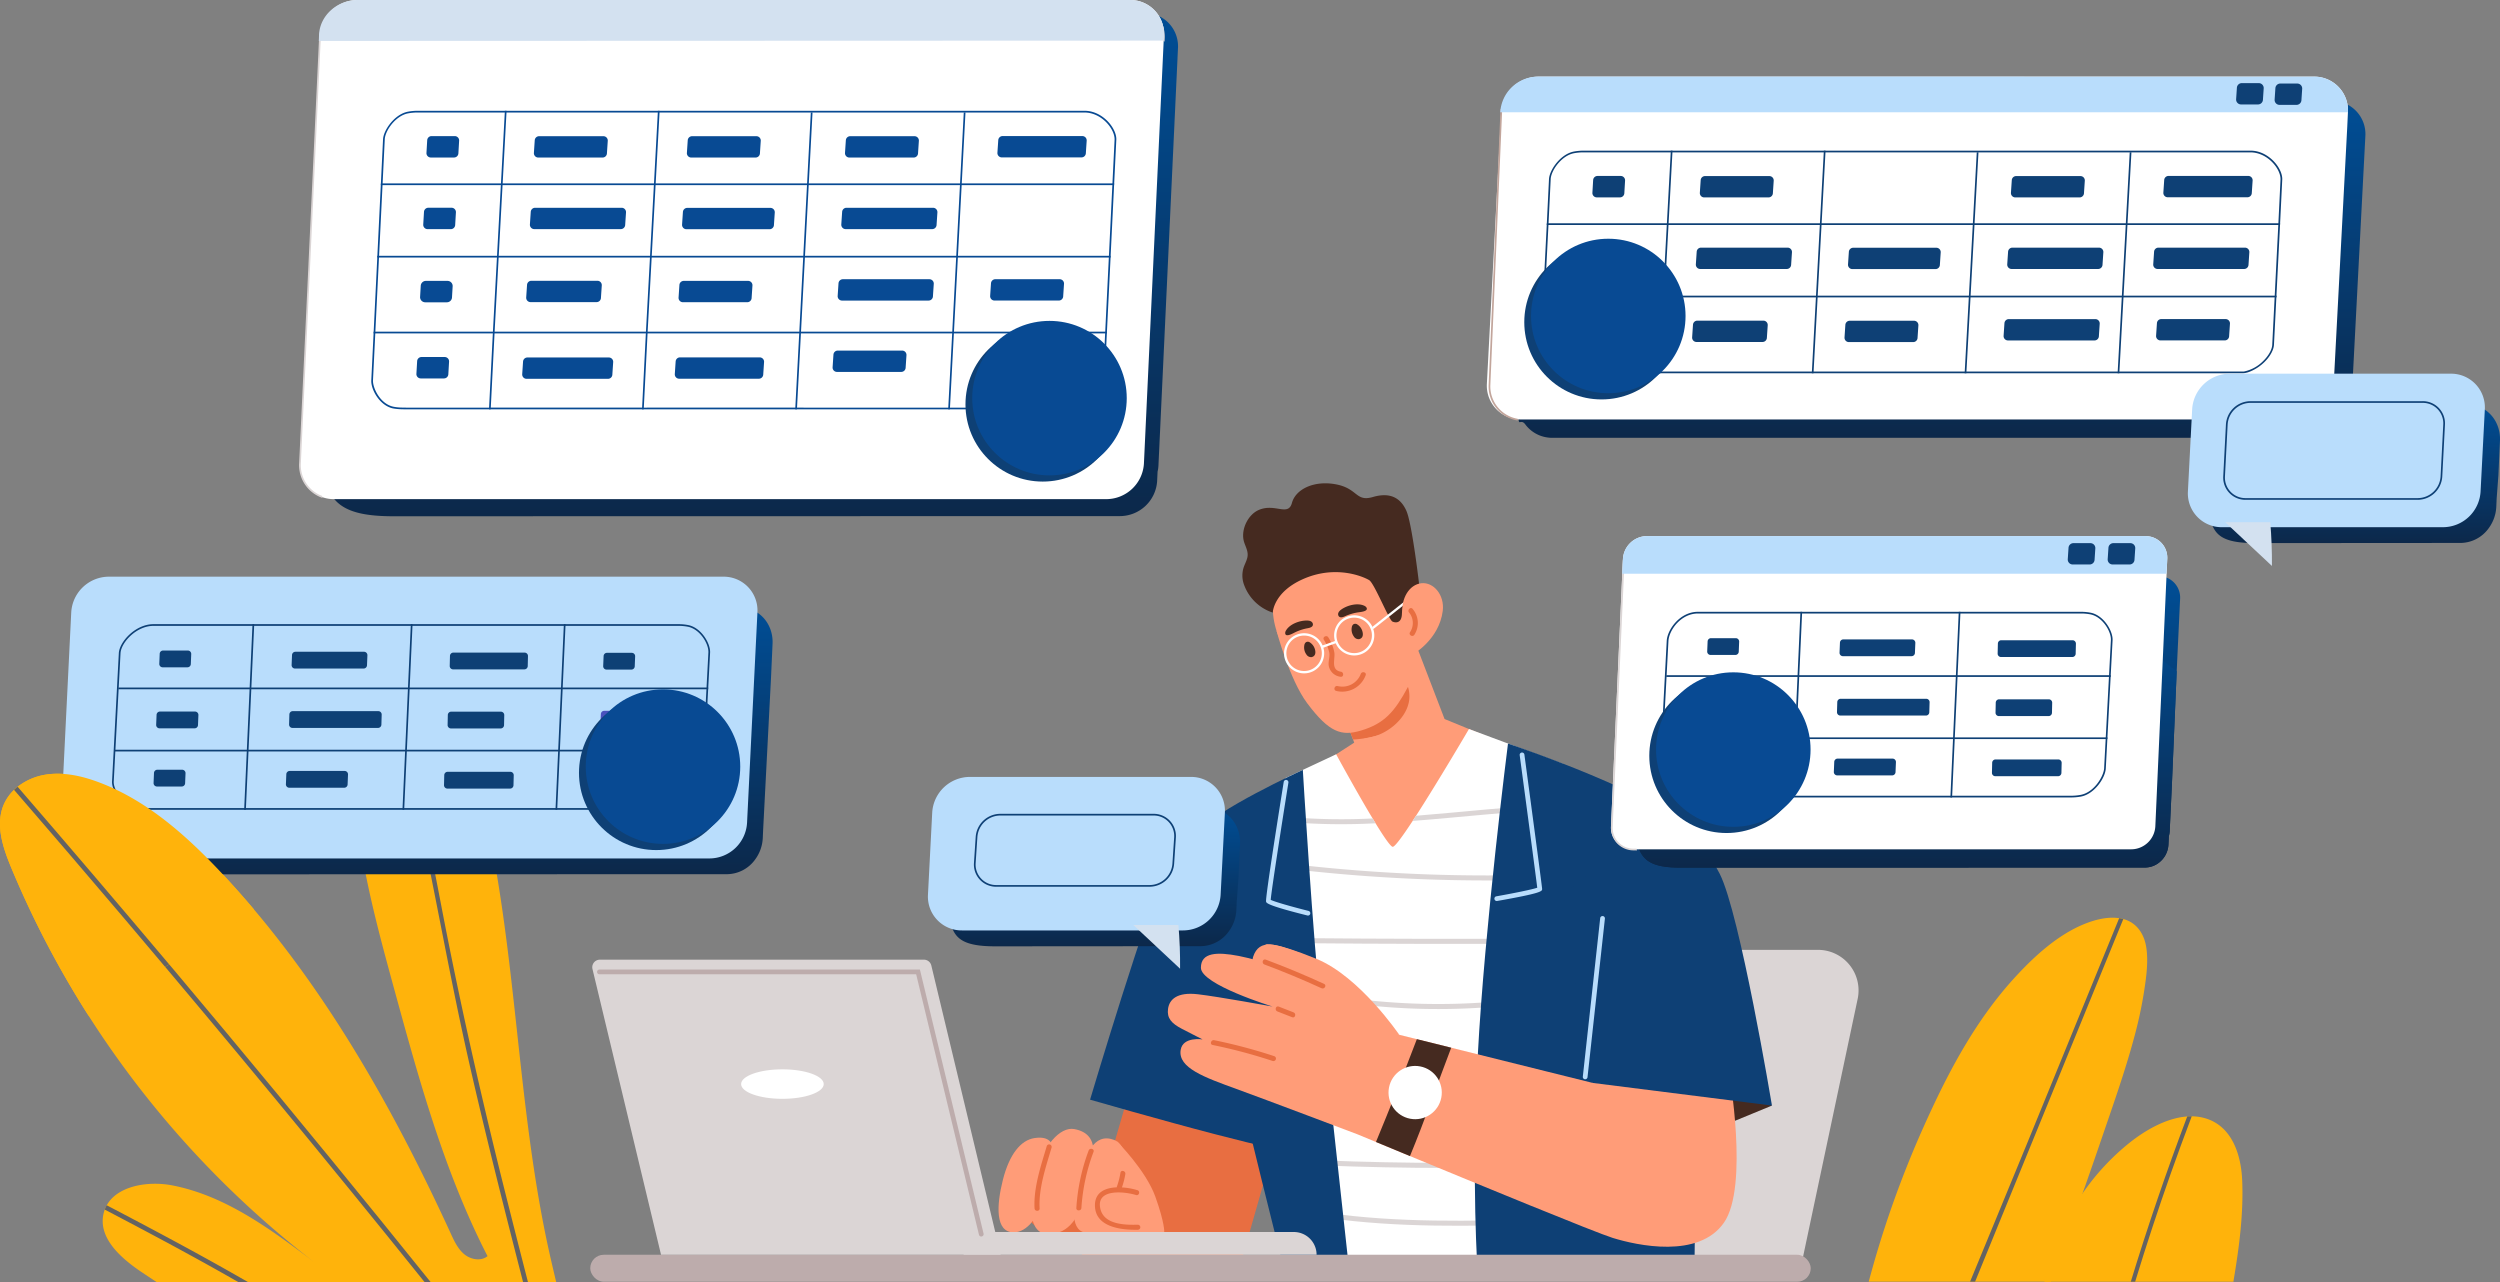 <svg xmlns="http://www.w3.org/2000/svg" xmlns:xlink="http://www.w3.org/1999/xlink" width="860.109" height="441.149" viewBox="0 0 860.109 441.149">
  <rect x="0" y="0" width="860.109" height="441.149" fill="#808080" stroke="none"/>
  <defs>
    <linearGradient id="linear-gradient" x1="0.5" x2="0.5" y2="1" gradientUnits="objectBoundingBox">
      <stop offset="0" stop-color="#004e96"/>
      <stop offset="1" stop-color="#0c284a"/>
    </linearGradient>
  </defs>
  <g id="Grupo_148234" data-name="Grupo 148234" transform="translate(9927.055 7995)">
    <g id="Grupo_146858" data-name="Grupo 146858" transform="translate(-10268.001 -8428.075)">
      <g id="Grupo_146857" data-name="Grupo 146857" transform="translate(340.946 433.075)">
        <g id="Grupo_146812" data-name="Grupo 146812" transform="translate(0 242.433)">
          <path id="Trazado_204571" data-name="Trazado 204571" d="M448.929,1486.741c-14.856-11.216-30.4-22.747-48.673-26.3-8.23-1.6-18.815.052-22.59,6.839a10.988,10.988,0,0,0-1.121,2.978,11.358,11.358,0,0,0,.086,5.279c1.532,6.131,7.811,11.269,13.486,15.039l4.8,3.186h137.4c-.8-3.374-1.6-6.747-2.356-10.126-11.49-51.6-11.059-105.343-23.432-156.742-2.156-8.949-4.912-18.205-11.289-24.853-4.608-4.814-11.589-7.883-17.98-6.766a15.712,15.712,0,0,0-3.462,1.062c-9.77,4.419-11.543,17.417-10.918,28.112,1.376,23.385,7.6,46.186,13.78,68.776,8.557,31.238,17.216,62.735,32.016,91.548-2.229,1.843-5.732,1.207-7.965-.628s-3.488-4.555-4.69-7.174c-20.549-44.785-45.263-88.251-78.989-124.164-12.052-12.831-25.631-24.907-42.125-31.074-5.8-2.17-12.059-3.572-18.178-2.62a21,21,0,0,0-9.715,4.176c-.424.347-.836.7-1.227,1.074a15.6,15.6,0,0,0-3.547,5.056c-2.951,6.891-.308,14.783,2.567,21.71A332.9,332.9,0,0,0,448.929,1486.741Z" transform="translate(-340.946 -1295.041)" fill="#ffb30b"/>
          <path id="Trazado_204572" data-name="Trazado 204572" d="M518.461,1933.9c-16.006-9.238-32.356-17.918-48.7-26.482a10.76,10.76,0,0,0-.683,1.485c15.422,8.083,30.883,16.3,46.056,25Z" transform="translate(-433.04 -1735.185)" fill="#636363"/>
          <path id="Trazado_204573" data-name="Trazado 204573" d="M499.425,1565.935h2.093q-69.532-86.51-142.141-170.473c-.424.347-.836.7-1.227,1.074q19.072,22.056,37.941,44.285Q448.6,1502.686,499.425,1565.935Z" transform="translate(-353.311 -1367.218)" fill="#636363"/>
          <path id="Trazado_204574" data-name="Trazado 204574" d="M846.909,1419.963c5.692,24.891,11.946,49.651,18.306,74.382H866.9q-4.521-17.576-8.929-35.186c-7.589-30.536-14.514-61.2-20.473-92.091-4.6-23.893-9.133-47.858-15.946-71.21a13.171,13.171,0,0,0-1.582.377c3.145,10.74,5.809,21.617,8.2,32.557C834.8,1359.1,840,1389.7,846.909,1419.963Z" transform="translate(-685.24 -1295.628)" fill="#636363"/>
        </g>
        <g id="Grupo_146825" data-name="Grupo 146825" transform="translate(203.069 166.281)">
          <path id="Trazado_204575" data-name="Trazado 204575" d="M2383.867,1594.975H2426.5a13.961,13.961,0,0,1,13.658,16.853l-19.63,92.69h-48.138Z" transform="translate(-2004.106 -1434.465)" fill="#dbd5d5"/>
          <path id="Trazado_204576" data-name="Trazado 204576" d="M2465.879,1760.266l-14.789,6.09-1.885-15.949Z" transform="translate(-2059.315 -1546.181)" fill="#452a20"/>
          <path id="Rectángulo_296913" data-name="Rectángulo 296913" d="M0,0H24.144a0,0,0,0,1,0,0V10.295a0,0,0,0,1,0,0H10.295A10.295,10.295,0,0,1,0,0V0A0,0,0,0,1,0,0Z" transform="translate(149.054 247.289)" fill="#e86e41"/>
          <path id="Trazado_204577" data-name="Trazado 204577" d="M1677.5,1777.214l-16.529,56.838,54.518,3.48,13.4-46.9Z" transform="translate(-1492.773 -1565.448)" fill="#e86e41"/>
          <path id="Trazado_204578" data-name="Trazado 204578" d="M1717.394,1433.172s-9.815,4.547-16.27,16.727-26.754,80.327-26.754,80.327,25.15,7.25,43.024,11.89,20.491,4.93,20.491,4.93Z" transform="translate(-1502.407 -1318.17)" fill="#0e4075"/>
          <g id="Grupo_146814" data-name="Grupo 146814" transform="translate(224.151)">
            <path id="Trazado_204579" data-name="Trazado 204579" d="M2022.368,1249.107l-13.058,16.964-16.738-5s-2.967-8.125-5.507-14.868c-.652-1.714-1.27-3.34-1.8-4.715-.879-2.253-1.531-3.854-1.722-4.123l1.061-26.969,24.707,4.663Z" transform="translate(-1948.773 -1158.049)" fill="#ff9c78"/>
            <path id="Trazado_204580" data-name="Trazado 204580" d="M2010.605,1265.1c-1.383,6.012-7.516,10.44-12.24,11.6a39.923,39.923,0,0,1-6.9,1.009c-.652-1.714-1.27-3.34-1.8-4.715l13.328-13.406,4.359-5.359S2011.979,1259.078,2010.605,1265.1Z" transform="translate(-1953.174 -1189.552)" fill="#e86e41"/>
            <g id="Grupo_146813" data-name="Grupo 146813" transform="translate(0 6.237)">
              <circle id="Elipse_5292" data-name="Elipse 5292" cx="25.772" cy="25.772" r="25.772" transform="translate(0 36.447) rotate(-45)" fill="#ff9c78"/>
              <path id="Trazado_204581" data-name="Trazado 204581" d="M1902.458,1176.364s4.434,16.757,10.547,24.91c7.595,10.129,11.8,11.407,18.472,9.421,8.036-2.392,11.585-6.408,16.208-15.045,4.068-7.6,4.855-30.378,4.855-30.378Z" transform="translate(-1890.495 -1131.856)" fill="#ff9c78"/>
            </g>
            <path id="Trazado_204582" data-name="Trazado 204582" d="M1951.465,1329.116l14.137-9.135,29.892-7.348,30.135,12.35s-18.269,42.411-19.139,43.063-34.146,7.177-34.8,7.177S1951.465,1329.116,1951.465,1329.116Z" transform="translate(-1925.718 -1231.534)" fill="#ff9c78"/>
            <path id="Trazado_204583" data-name="Trazado 204583" d="M1939.986,1221.018a4.154,4.154,0,0,0-2.055-2.843,1.248,1.248,0,0,0-1.122.088,1.537,1.537,0,0,0-.545.99,4.1,4.1,0,0,0,.725,3.234,1.874,1.874,0,0,0,1.8.88C1939.962,1223.085,1940.214,1222.077,1939.986,1221.018Z" transform="translate(-1914.734 -1163.577)" fill="#452a20"/>
            <path id="Trazado_204584" data-name="Trazado 204584" d="M1998.057,1199.061a4.152,4.152,0,0,0-2.055-2.843,1.249,1.249,0,0,0-1.123.088,1.538,1.538,0,0,0-.545.99,4.1,4.1,0,0,0,.725,3.234,1.875,1.875,0,0,0,1.8.88C1998.033,1201.128,1998.286,1200.12,1998.057,1199.061Z" transform="translate(-1956.473 -1147.796)" fill="#452a20"/>
            <path id="Trazado_204585" data-name="Trazado 204585" d="M1965.9,1223.481c-3.533-.6-1.992-4.111-2.243-6.474a14.259,14.259,0,0,0-2.081-5.31c-.544-.973-2.108-.209-1.559.773a13.391,13.391,0,0,1,1.9,4.524c.209,1.53-.462,3-.195,4.513a4.653,4.653,0,0,0,4.06,3.71C1966.886,1225.4,1967,1223.666,1965.9,1223.481Z" transform="translate(-1931.784 -1158.662)" fill="#e86e41"/>
            <path id="Trazado_204586" data-name="Trazado 204586" d="M1982.35,1255.922a6.774,6.774,0,0,1-7.979,4.18c-1.09-.247-1.556,1.431-.463,1.678a8.576,8.576,0,0,0,10.119-5.395C1984.434,1255.341,1982.753,1254.889,1982.35,1255.922Z" transform="translate(-1941.401 -1190.353)" fill="#e86e41"/>
            <path id="Trazado_204587" data-name="Trazado 204587" d="M1921.462,1192.231a3.439,3.439,0,0,0-.786-.1c-2.5-.076-6,1.144-7.334,3.411a1.748,1.748,0,0,0-.283.837c-.028,1.69,2.485.266,3.144-.068a16.6,16.6,0,0,1,4.548-1.53c.745-.135,1.661-.359,1.831-1.1a1.2,1.2,0,0,0-.557-1.2A1.885,1.885,0,0,0,1921.462,1192.231Z" transform="translate(-1898.113 -1144.919)" fill="#452a20"/>
            <path id="Trazado_204588" data-name="Trazado 204588" d="M1978.207,1174.713a3.441,3.441,0,0,1,.587-.533c2.014-1.488,5.585-2.479,7.972-1.374a1.745,1.745,0,0,1,.709.527c.986,1.372-1.891,1.634-2.622,1.735a16.6,16.6,0,0,0-4.609,1.334c-.688.313-1.569.651-2.129.142a1.2,1.2,0,0,1-.228-1.307A1.884,1.884,0,0,1,1978.207,1174.713Z" transform="translate(-1944.639 -1130.694)" fill="#452a20"/>
            <path id="Trazado_204589" data-name="Trazado 204589" d="M1917.124,1033.783c-1.979-4.495-5.6-6.525-11.548-4.785s-5.107-2.9-12.631-4.35-13.9,1.595-15.208,6.38-5.81,0-11.419,2.429c-3.858,1.672-6.326,7.075-5.024,11.1.569,1.757,1.542,3.327,1.1,5.257-.309,1.365-1.077,2.584-1.424,3.94a9.159,9.159,0,0,0,.4,5.731,15.675,15.675,0,0,0,9.766,9.281s.194-6.969,10.337-11.492c11.464-5.111,21.083-.753,22.847.334s6.793,13.694,7.989,14.238,3.154.544,3.263-2.61,2.322-6.45,3.524-7.752a16.276,16.276,0,0,1,2.434-2.149S1919.1,1038.278,1917.124,1033.783Z" transform="translate(-1860.472 -1024.285)" fill="#452a20"/>
          </g>
          <path id="Trazado_204590" data-name="Trazado 204590" d="M2007.57,1350.8c-.061.565-.13,1.148-.2,1.74-.687,6.194-1.549,13.841-2.453,22.236-.061.574-.122,1.157-.192,1.74-.687,6.507-1.4,13.424-2.079,20.427-.052.583-.113,1.157-.166,1.74-.574,6.037-1.114,12.119-1.575,18.034-.052.591-.1,1.183-.139,1.766-1.523,19.679-2.184,37.243-.574,44.9a357.937,357.937,0,0,1,6.09,43.786l-77.349,1.74s-.548-6.2-1.392-15.859c-.052-.574-.1-1.157-.157-1.757-.426-4.785-.913-10.318-1.444-16.3-.044-.574-.1-1.157-.148-1.749-1.566-17.721-3.454-39.027-5-56.487-.052-.609-.113-1.209-.165-1.81-.539-6.1-1.035-11.684-1.47-16.416-.044-.592-.1-1.175-.148-1.74-.565-6.3-.983-10.857-1.175-12.789-.269-2.81-.678-6.629-1.148-10.831-.061-.574-.13-1.157-.191-1.74-.531-4.767-1.122-9.9-1.662-14.537-.07-.592-.139-1.175-.2-1.749-.887-7.569-1.583-13.406-1.583-13.406l17.53-8.2s6.908,12.719,12.545,22.071c.339.565.679,1.122,1.009,1.662,2.8,4.567,5.133,7.995,5.89,8.091.713.087,3.436-3.654,6.873-8.9.383-.574.766-1.175,1.166-1.783,7.751-12.005,18.208-29.84,18.208-29.84s31.754,11.814,32.624,12.11C2009.092,1337.011,2008.518,1342.335,2007.57,1350.8Z" transform="translate(-1673.955 -1240.307)" fill="#fff"/>
          <path id="Trazado_204591" data-name="Trazado 204591" d="M1948.178,1434.706a219.6,219.6,0,0,1-29.3-.383c-.07-.592-.139-1.175-.2-1.749a211.869,211.869,0,0,0,28.491.47C1947.508,1433.61,1947.847,1434.167,1948.178,1434.706Z" transform="translate(-1678.001 -1317.741)" fill="#dbd5d5"/>
          <path id="Trazado_204592" data-name="Trazado 204592" d="M2119.619,1417.14c-.061.565-.131,1.148-.2,1.74-16.834.6-33.659,2.636-50.475,3.923.383-.574.766-1.174,1.166-1.783C2086.595,1419.715,2103.106,1417.731,2119.619,1417.14Z" transform="translate(-1786.004 -1306.648)" fill="#dbd5d5"/>
          <path id="Trazado_204593" data-name="Trazado 204593" d="M2013.72,1493.827c-.061.574-.122,1.157-.192,1.74a576.992,576.992,0,0,1-88.041-3.349c-.061-.574-.131-1.157-.191-1.74A575.263,575.263,0,0,0,2013.72,1493.827Z" transform="translate(-1682.759 -1359.359)" fill="#dbd5d5"/>
          <path id="Trazado_204594" data-name="Trazado 204594" d="M2017.875,1580.8c-.052.583-.113,1.157-.166,1.74q-41.667.235-83.325-.157c-.044-.591-.1-1.175-.148-1.74Q1976.047,1581.035,2017.875,1580.8Z" transform="translate(-1689.184 -1424.165)" fill="#dbd5d5"/>
          <path id="Trazado_204595" data-name="Trazado 204595" d="M1999.365,1642.945c-.052.591-.1,1.183-.139,1.766a229.6,229.6,0,0,1-79.976-1.731c-2.584-.513-5.159-1.079-7.725-1.679-1.088-.261-.626-1.94.47-1.679q3.536.835,7.09,1.549A228.006,228.006,0,0,0,1999.365,1642.945Z" transform="translate(-1672.415 -1466.535)" fill="#dbd5d5"/>
          <path id="Trazado_204596" data-name="Trazado 204596" d="M2003.892,1851.664q-42.43,1.253-84.852-.877c-1.119-.056-1.116,1.684,0,1.74q42.395,2.13,84.852.877C2005.009,1853.371,2005.013,1851.631,2003.892,1851.664Z" transform="translate(-1677.66 -1618.328)" fill="#dbd5d5"/>
          <path id="Trazado_204597" data-name="Trazado 204597" d="M2038.135,1920.594c-24.664.679-49.527,1.253-73.956-2.184-.052-.574-.1-1.157-.157-1.757,24.481,3.48,49.4,2.879,74.113,2.2C2039.258,1918.819,2039.249,1920.559,2038.135,1920.594Z" transform="translate(-1710.593 -1665.67)" fill="#dbd5d5"/>
          <path id="Trazado_204598" data-name="Trazado 204598" d="M1844.007,1374.825s3.417,57.5,6.433,85.045,9.661,88.447,9.661,88.447h-22.159s-14.644-57.708-19.864-82.067-11.89-64.575-8.7-70.757S1844.007,1374.825,1844.007,1374.825Z" transform="translate(-1598.847 -1276.234)" fill="#0e4075"/>
          <path id="Trazado_204599" data-name="Trazado 204599" d="M2156.406,1342.609s-8.067,63.367-10.387,107.156,0,75.4,0,75.4h74.527s2.03-141.225-3.19-152.534S2156.406,1342.609,2156.406,1342.609Z" transform="translate(-1840.66 -1253.079)" fill="#0e4075"/>
          <path id="Trazado_204600" data-name="Trazado 204600" d="M2127.352,1758.313c-8.7,12.467-29.866,7.83-38.279,5.22-5.889-1.827-46.682-18.617-70.563-28.491q-1.07-.443-2.088-.861c-3.393-1.409-6.377-2.645-8.778-3.645-.026-.009-.061-.026-.087-.035-3.976-1.644-6.351-2.636-6.351-2.636l14.441-34.216,6.063,1.514.079.017,9.248,2.3,1.74.435,49.44,12.3,3.958-18.6,42.915,14.79S2136.052,1745.847,2127.352,1758.313Z" transform="translate(-1737.319 -1503.924)" fill="#ff9c78"/>
          <path id="Trazado_204601" data-name="Trazado 204601" d="M1888.886,1591.153c7.244,2.741,11.259,6.192,10.661,11.453s-8.328,4.267-15.573,1.526-11.833-7.805-10.661-11.453C1875.442,1586.055,1881.642,1588.412,1888.886,1591.153Z" transform="translate(-1645.265 -1429.738)" fill="#ff9c78"/>
          <path id="Trazado_204602" data-name="Trazado 204602" d="M2291.43,1433.172s9.061,5.707,16.02,19.337,17.979,79.747,17.979,79.747l-61.664-7.791s-10.756-61.806-9.924-64.706S2291.43,1433.172,2291.43,1433.172Z" transform="translate(-1918.865 -1318.17)" fill="#0e4075"/>
          <path id="Trazado_204603" data-name="Trazado 204603" d="M1932.458,1619.283s-13.573-20.009-28.435-26.1-17.548-4.954-17.548-4.954l-1.016,10.55s27.337,13.4,27.917,13.833S1932.458,1619.283,1932.458,1619.283Z" transform="translate(-1654.126 -1429.557)" fill="#ff9c78"/>
          <path id="Trazado_204604" data-name="Trazado 204604" d="M1849.109,1627.6s-17.343-14.064-23.288-16.964-24.359-8.7-31.9-10.15-13.049-1.232-13.049,4.06c0,5.8,24.649,13.339,24.649,13.339s-18.414-3.363-25.664-4.219-9.859,1.824-10.295,5.014,1.16,5,4.785,6.889,7.1,3.625,7.1,3.625-6.792-1.065-7.54,3.625c-.983,6.162,8.156,9.425,19.248,13.448,9.448,3.427,41.5,15.551,41.5,15.551l23.779-11.6Z" transform="translate(-1570.776 -1437.875)" fill="#ff9c78"/>
          <rect id="Rectángulo_296914" data-name="Rectángulo 296914" width="419.904" height="9.28" rx="4.64" transform="translate(0 265.413)" fill="#bdacac"/>
          <path id="Trazado_204605" data-name="Trazado 204605" d="M1671.181,1843.893c-2.182,8.86-5.253,14.219-11.672,14.219s-5.431-9.114-3.249-17.974,5.136-16.616,12.134-14.028C1672.759,1827.724,1673.364,1835.032,1671.181,1843.893Z" transform="translate(-1488.199 -1600.229)" fill="#ff9c78"/>
          <path id="Trazado_204606" data-name="Trazado 204606" d="M1563.9,1839.247c-2.237,8.847-2.618,17.918,3.621,18.036,4.759.09,9.077-5.493,11.314-14.339s5.889-19.668-4.119-18.084C1570.051,1825.6,1566.14,1830.4,1563.9,1839.247Z" transform="translate(-1421.939 -1599.582)" fill="#ff9c78"/>
          <path id="Trazado_204607" data-name="Trazado 204607" d="M1621.644,1834.276c-2.458,9.981-6.366,15.819-13.392,15.87s-6.948-10.294-4.489-20.275,8.4-16.833,13.392-15.87C1626.221,1815.752,1624.1,1824.295,1621.644,1834.276Z" transform="translate(-1450.57 -1591.825)" fill="#ff9c78"/>
          <path id="Trazado_204608" data-name="Trazado 204608" d="M1681.983,1829.346s9.932,9.914,13.194,19.049,3.045,12.107,3.045,12.107l-26.171.3Z" transform="translate(-1500.74 -1602.918)" fill="#ff9c78"/>
          <path id="Trazado_204609" data-name="Trazado 204609" d="M1695.131,1883.905c-4.374.087-11.669.048-12.94-5.486-1.626-7.076,8.373-5.932,12.276-4.728,1.073.331,1.531-1.348.463-1.678a23.193,23.193,0,0,0-5.32-.946,27.049,27.049,0,0,0,1.169-4.585c.178-1.1-1.5-1.567-1.678-.462a27.058,27.058,0,0,1-1.242,4.8.791.791,0,0,0-.032.223c-3.936.147-7.545,1.665-7.506,6.24.065,7.558,9.22,8.468,14.81,8.357A.87.87,0,0,0,1695.131,1883.905Z" transform="translate(-1506.684 -1628.826)" fill="#e86e41"/>
          <path id="Trazado_204610" data-name="Trazado 204610" d="M1661.809,1838.9a68.394,68.394,0,0,0-4.238,19.777c-.072,1.118,1.668,1.113,1.74,0a66.844,66.844,0,0,1,4.176-19.314C1663.88,1838.313,1662.2,1837.859,1661.809,1838.9Z" transform="translate(-1490.331 -1609.362)" fill="#e86e41"/>
          <path id="Trazado_204611" data-name="Trazado 204611" d="M1610.561,1833.443c-1.985,6.713-4.6,14.363-4.2,21.439.063,1.113,1.8,1.12,1.74,0-.389-6.905,2.192-14.4,4.135-20.976A.871.871,0,0,0,1610.561,1833.443Z" transform="translate(-1453.499 -1605.424)" fill="#e86e41"/>
          <path id="Trazado_204612" data-name="Trazado 204612" d="M1844.012,1710.95a181.361,181.361,0,0,0-20.681-5.507c-1.082-.24-1.664,1.4-.573,1.643a181.278,181.278,0,0,1,20.681,5.507A.871.871,0,0,0,1844.012,1710.95Z" transform="translate(-1608.64 -1513.847)" fill="#e86e41"/>
          <path id="Trazado_204613" data-name="Trazado 204613" d="M1906.612,1615.1q-9.889-4.544-20.079-8.354c-1.05-.393-1.5,1.289-.463,1.678q9.983,3.731,19.663,8.178C1906.744,1617.068,1907.629,1615.569,1906.612,1615.1Z" transform="translate(-1654.141 -1442.885)" fill="#e86e41"/>
          <path id="Trazado_204614" data-name="Trazado 204614" d="M1907.565,1666.189l-5.1-1.993c-1.043-.408-1.5,1.274-.462,1.678l5.1,1.993C1908.146,1668.275,1908.6,1666.593,1907.565,1666.189Z" transform="translate(-1665.599 -1484.173)" fill="#e86e41"/>
          <g id="Grupo_146815" data-name="Grupo 146815" transform="translate(0.699 163.889)">
            <path id="Trazado_204615" data-name="Trazado 204615" d="M1205.967,1708.515H1089.1l-23.587-98.305a2.61,2.61,0,0,1,2.538-3.219h111.5a2.61,2.61,0,0,1,2.538,2Z" transform="translate(-1065.442 -1606.991)" fill="#dbd5d5"/>
            <path id="Rectángulo_296915" data-name="Rectángulo 296915" d="M0,0H113.6a7.83,7.83,0,0,1,7.83,7.83v0a0,0,0,0,1,0,0H0a0,0,0,0,1,0,0V0A0,0,0,0,1,0,0Z" transform="translate(127.766 93.694)" fill="#dbd5d5"/>
          </g>
          <g id="Grupo_146816" data-name="Grupo 146816" transform="translate(341.485 148.893)">
            <path id="Trazado_204616" data-name="Trazado 204616" d="M2277.919,1609.82a.893.893,0,0,1-.09,0,.815.815,0,0,1-.721-.9l5.976-54.518a.815.815,0,1,1,1.62.177l-5.976,54.517A.815.815,0,0,1,2277.919,1609.82Z" transform="translate(-2277.104 -1553.674)" fill="#b9ddfc"/>
          </g>
          <g id="Grupo_146817" data-name="Grupo 146817" transform="translate(311.068 92.636)">
            <path id="Trazado_204617" data-name="Trazado 204617" d="M2169.769,1404.723a.815.815,0,0,1-.141-1.617c5.926-1.045,12.439-2.372,14.07-2.959-.451-3.821-4.076-30.964-6.036-45.573a.815.815,0,1,1,1.615-.217c1.018,7.587,6.1,45.475,6.1,46.216,0,.787,0,1.409-15.463,4.137A.8.8,0,0,1,2169.769,1404.723Z" transform="translate(-2168.955 -1353.651)" fill="#b9ddfc"/>
          </g>
          <g id="Grupo_146818" data-name="Grupo 146818" transform="translate(232.501 102.059)">
            <path id="Trazado_204618" data-name="Trazado 204618" d="M1904.032,1433.805a.808.808,0,0,1-.2-.025c-13.773-3.443-14.054-4.285-14.2-4.737-.234-.7,1.806-14.565,6.062-41.2a.815.815,0,1,1,1.609.257c-2.378,14.884-5.849,37.208-6.081,40.3,1.352.686,7.464,2.419,13.011,3.806a.815.815,0,0,1-.2,1.605Z" transform="translate(-1889.611 -1387.154)" fill="#b9ddfc"/>
          </g>
          <g id="Grupo_146822" data-name="Grupo 146822" transform="translate(238.69 45.404)">
            <g id="Grupo_146819" data-name="Grupo 146819" transform="translate(0 6.167)">
              <path id="Trazado_204619" data-name="Trazado 204619" d="M1918.531,1221.464a6.91,6.91,0,1,1,6.5-9.238h0a6.912,6.912,0,0,1-6.5,9.238Zm-.012-13.005a6.095,6.095,0,1,0,5.745,4.042A6.068,6.068,0,0,0,1918.519,1208.459Z" transform="translate(-1911.615 -1207.644)" fill="#fff"/>
            </g>
            <g id="Grupo_146820" data-name="Grupo 146820" transform="translate(17.226)">
              <path id="Trazado_204620" data-name="Trazado 204620" d="M1979.783,1199.54a6.912,6.912,0,1,1,2.321-.4A6.922,6.922,0,0,1,1979.783,1199.54Zm0-13.008a6.1,6.1,0,1,0,5.734,4.045h0a6.106,6.106,0,0,0-5.734-4.045Z" transform="translate(-1972.863 -1185.717)" fill="#fff"/>
            </g>
            <g id="Grupo_146821" data-name="Grupo 146821" transform="translate(12.895 8.719)">
              <rect id="Rectángulo_296916" data-name="Rectángulo 296916" width="5.295" height="0.815" transform="matrix(0.942, -0.337, 0.337, 0.942, 0, 1.784)" fill="#fff"/>
            </g>
          </g>
          <g id="Grupo_146823" data-name="Grupo 146823" transform="translate(268.939 38.647)">
            <rect id="Rectángulo_296917" data-name="Rectángulo 296917" width="17.5" height="0.815" transform="translate(0 10.847) rotate(-38.303)" fill="#fff"/>
          </g>
          <path id="Trazado_204621" data-name="Trazado 204621" d="M2070.18,1155.942c-1.244,9.956-10.334,15.01-10.334,15.01s-2.919-8.317-3.516-13.788,2.313-10.278,6.5-10.734S2070.863,1150.48,2070.18,1155.942Z" transform="translate(-1776.882 -1112.053)" fill="#ff9c78"/>
          <path id="Trazado_204622" data-name="Trazado 204622" d="M2065.242,1177.182c-.716-.862-1.942.375-1.23,1.23a5.69,5.69,0,0,1,.332,6.782c-.61.943.9,1.816,1.5.878A7.465,7.465,0,0,0,2065.242,1177.182Z" transform="translate(-1782.305 -1133.969)" fill="#e86e41"/>
          <path id="Trazado_204623" data-name="Trazado 204623" d="M1275.933,1746.2c0,2.8-6.362,5.075-14.21,5.075s-14.21-2.272-14.21-5.075,6.362-5.075,14.21-5.075S1275.933,1743.4,1275.933,1746.2Z" transform="translate(-1195.606 -1539.511)" fill="#fff"/>
          <path id="Trazado_204624" data-name="Trazado 204624" d="M2049.982,1707.17c-4.707,12.3-9.152,25.125-14.19,37.286-3.393-1.409-9.3-3.849-11.7-4.85q7.282-17.578,14.067-35.373l.078.017Z" transform="translate(-1753.77 -1512.995)" fill="#452a20"/>
          <circle id="Elipse_5293" data-name="Elipse 5293" cx="9.164" cy="9.164" r="9.164" transform="translate(273.075 216.874) rotate(-79.099)" fill="#fff"/>
          <g id="Grupo_146824" data-name="Grupo 146824" transform="translate(2.347 167.289)">
            <path id="Trazado_204625" data-name="Trazado 204625" d="M1203.481,1710.926a.815.815,0,0,1-.792-.624l-21.6-89.594H1072.117a.815.815,0,0,1,0-1.63h110.258l21.9,90.842a.814.814,0,0,1-.793,1.005Z" transform="translate(-1071.302 -1619.079)" fill="#bdacac"/>
          </g>
        </g>
        <g id="Grupo_146833" data-name="Grupo 146833" transform="translate(511.534 26.36)">
          <path id="Trazado_204626" data-name="Trazado 204626" d="M2201.036,667.778c.024.035.053.076.082.112a11.431,11.431,0,0,0,7.735,4.4,11.07,11.07,0,0,0,1.478.094h261.995c6.675,0,12.349-.106,12.662-6.77l5.062-97.091a11.413,11.413,0,0,0-10.278-12.008c-.418-.041-.83-.065-1.254-.065h-262a12.792,12.792,0,0,0-12.661,12.073l-5.062,97.091C2198.664,668.431,2199.512,665.723,2201.036,667.778Z" transform="translate(-2187.792 -548.113)" fill="url(#linear-gradient)"/>
          <path id="Trazado_204627" data-name="Trazado 204627" d="M2159.712,632.5a11.622,11.622,0,0,0,11.743,12.267h266.727a13.007,13.007,0,0,0,12.885-12.267l4.655-88.409.235-5.009a11.613,11.613,0,0,0-11.737-12.261H2177.494a13.007,13.007,0,0,0-12.891,12.261l-.236,5.009Z" transform="translate(-2159.698 -526.818)" fill="#fff"/>
          <path id="Trazado_204628" data-name="Trazado 204628" d="M2162.491,660.787l4.083-94.975a4.625,4.625,0,0,1-.6.2l-4.073,94.777a11.876,11.876,0,0,0,9.984,12.375,2.471,2.471,0,0,1,.007-.6A11.322,11.322,0,0,1,2162.491,660.787Z" transform="translate(-2161.273 -554.839)" fill="#c2a59b"/>
          <path id="Trazado_204629" data-name="Trazado 204629" d="M2467.782,539.068a11.613,11.613,0,0,0-11.738-12.261l-267.006-.007a13.007,13.007,0,0,0-12.891,12.261Z" transform="translate(-2171.521 -526.799)" fill="#b9ddfc"/>
          <g id="Grupo_146832" data-name="Grupo 146832" transform="translate(18.532 25.472)">
            <g id="Grupo_146826" data-name="Grupo 146826" transform="translate(15.597 8.708)">
              <path id="Trazado_204630" data-name="Trazado 204630" d="M2289.094,649.738l-.257,4.367a1.5,1.5,0,0,0,1.5,1.588h7.984a1.5,1.5,0,0,0,1.5-1.412l.257-4.367a1.5,1.5,0,0,0-1.5-1.588h-7.984A1.5,1.5,0,0,0,2289.094,649.738Z" transform="translate(-2286.644 -648.326)" fill="#0e4075"/>
              <path id="Trazado_204631" data-name="Trazado 204631" d="M2286.41,743.331h7.984a1.5,1.5,0,0,0,1.5-1.412l.257-4.367a1.5,1.5,0,0,0-1.5-1.588h-7.984a1.5,1.5,0,0,0-1.5,1.412l-.257,4.367A1.5,1.5,0,0,0,2286.41,743.331Z" transform="translate(-2283.823 -711.316)" fill="#0e4075"/>
              <path id="Trazado_204632" data-name="Trazado 204632" d="M2282.811,832.8h7.449a1.767,1.767,0,0,0,1.764-1.664l.225-3.832a1.767,1.767,0,0,0-1.764-1.871h-7.448a1.767,1.767,0,0,0-1.764,1.663l-.225,3.832A1.767,1.767,0,0,0,2282.811,832.8Z" transform="translate(-2281.044 -775.623)" fill="#0e4075"/>
            </g>
            <g id="Grupo_146827" data-name="Grupo 146827" transform="translate(52.105 8.745)">
              <path id="Trazado_204633" data-name="Trazado 204633" d="M2421.767,655.8h22.123a1.5,1.5,0,0,0,1.5-1.4l.29-4.342a1.5,1.5,0,0,0-1.5-1.6h-22.123a1.5,1.5,0,0,0-1.5,1.4l-.29,4.342A1.5,1.5,0,0,0,2421.767,655.8Z" transform="translate(-2417.618 -648.457)" fill="#0e4075"/>
              <path id="Trazado_204634" data-name="Trazado 204634" d="M2416.884,743.35h29.775a1.5,1.5,0,0,0,1.5-1.4l.29-4.342a1.5,1.5,0,0,0-1.5-1.6h-29.775a1.5,1.5,0,0,0-1.5,1.4l-.29,4.342A1.5,1.5,0,0,0,2416.884,743.35Z" transform="translate(-2414.108 -711.385)" fill="#0e4075"/>
              <path id="Trazado_204635" data-name="Trazado 204635" d="M2412.349,832.646h22.711a1.5,1.5,0,0,0,1.5-1.4l.29-4.342a1.5,1.5,0,0,0-1.5-1.6h-22.711a1.5,1.5,0,0,0-1.5,1.4l-.29,4.342A1.5,1.5,0,0,0,2412.349,832.646Z" transform="translate(-2410.849 -775.566)" fill="#0e4075"/>
            </g>
            <g id="Grupo_146828" data-name="Grupo 146828" transform="translate(159.261 8.745)">
              <path id="Trazado_204636" data-name="Trazado 204636" d="M2797.788,743.35h29.775a1.5,1.5,0,0,0,1.5-1.4l.29-4.342a1.5,1.5,0,0,0-1.5-1.6h-29.775a1.5,1.5,0,0,0-1.5,1.4l-.29,4.342A1.5,1.5,0,0,0,2797.788,743.35Z" transform="translate(-2795.037 -711.385)" fill="#0e4075"/>
              <path id="Trazado_204637" data-name="Trazado 204637" d="M2976.379,743.35h29.775a1.5,1.5,0,0,0,1.5-1.4l.29-4.342a1.5,1.5,0,0,0-1.5-1.6H2976.67a1.5,1.5,0,0,0-1.5,1.4l-.29,4.342A1.5,1.5,0,0,0,2976.379,743.35Z" transform="translate(-2923.399 -711.385)" fill="#0e4075"/>
              <path id="Trazado_204638" data-name="Trazado 204638" d="M2793.34,830.771h29.775a1.5,1.5,0,0,0,1.5-1.4l.29-4.342a1.5,1.5,0,0,0-1.5-1.6H2793.63a1.5,1.5,0,0,0-1.5,1.4l-.29,4.342A1.5,1.5,0,0,0,2793.34,830.771Z" transform="translate(-2791.84 -774.218)" fill="#0e4075"/>
              <path id="Trazado_204639" data-name="Trazado 204639" d="M2802.322,655.8h22.123a1.5,1.5,0,0,0,1.5-1.4l.29-4.342a1.5,1.5,0,0,0-1.5-1.6h-22.123a1.5,1.5,0,0,0-1.5,1.4l-.29,4.342A1.5,1.5,0,0,0,2802.322,655.8Z" transform="translate(-2798.296 -648.457)" fill="#0e4075"/>
            </g>
            <g id="Grupo_146829" data-name="Grupo 146829" transform="translate(104.53 33.406)">
              <path id="Trazado_204640" data-name="Trazado 204640" d="M2603.019,743.481h28.6a1.5,1.5,0,0,0,1.5-1.4l.29-4.342a1.5,1.5,0,0,0-1.5-1.6h-28.6a1.5,1.5,0,0,0-1.5,1.4l-.29,4.342A1.5,1.5,0,0,0,2603.019,743.481Z" transform="translate(-2600.317 -736.14)" fill="#0e4075"/>
              <path id="Trazado_204641" data-name="Trazado 204641" d="M2598.746,832.777h22.123a1.5,1.5,0,0,0,1.5-1.4l.29-4.342a1.5,1.5,0,0,0-1.5-1.6h-22.123a1.5,1.5,0,0,0-1.5,1.4l-.29,4.342A1.5,1.5,0,0,0,2598.746,832.777Z" transform="translate(-2597.246 -800.321)" fill="#0e4075"/>
            </g>
            <g id="Grupo_146830" data-name="Grupo 146830" transform="translate(211.723 8.696)">
              <path id="Trazado_204642" data-name="Trazado 204642" d="M2979.868,830.728h22.123a1.5,1.5,0,0,0,1.5-1.4l.29-4.342a1.5,1.5,0,0,0-1.5-1.6h-22.123a1.5,1.5,0,0,0-1.5,1.4l-.29,4.342A1.5,1.5,0,0,0,2979.868,830.728Z" transform="translate(-2978.368 -774.138)" fill="#0e4075"/>
              <path id="Trazado_204643" data-name="Trazado 204643" d="M2988.762,655.624h27.42a1.5,1.5,0,0,0,1.5-1.4l.29-4.342a1.5,1.5,0,0,0-1.5-1.6h-27.42a1.5,1.5,0,0,0-1.5,1.4l-.29,4.342A1.5,1.5,0,0,0,2988.762,655.624Z" transform="translate(-2984.761 -648.283)" fill="#0e4075"/>
            </g>
            <path id="Trazado_204644" data-name="Trazado 204644" d="M2320.442,693.366l-.03.559v.029h53.878v-.029l.029-.559Zm-53.831,0-.03.559v.029h52.065v-.029l.029-.559Zm53.831,0-.03.559v.029h53.878v-.029l.029-.559Zm-53.831,0-.03.559v.029h52.065v-.029l.029-.559Zm212.775-51.019-.03.588-2.08,41.148c-.047,1.666-1.242,3.838-3.126,5.662a12.948,12.948,0,0,1-6.546,3.591,2.68,2.68,0,0,1-.424.029H2237.721c-.712,0-1.307-.012-1.819-.029a16,16,0,0,1-2.561-.265c-4.568-.842-7.228-6.328-7.164-9.03l2.086-41.106.029-.588.736-15.11c.077-2.984,3.72-8.205,8.059-8.994a17.425,17.425,0,0,1,3.214-.288h229.461c5.856,0,10.46,5.639,10.36,9.324Zm-212.775,51.019-.03.559v.029h52.065v-.029l.029-.559Zm53.831,0-.03.559v.029h53.878v-.029l.029-.559Zm152.613-75.449a9.826,9.826,0,0,0-3.231-.553H2240.363a18.169,18.169,0,0,0-3.326.3,7.261,7.261,0,0,0-.977.253c-4.185,1.372-7.54,6.4-7.623,9.359l-.736,15.069-.03.589-2.08,41.148c-.076,2.99,2.537,7.8,6.434,9.253a6.46,6.46,0,0,0,1.154.324,18.453,18.453,0,0,0,2.631.265c.524.017,1.13.029,1.854.029h229.461a3.026,3.026,0,0,0,.448-.029,8.041,8.041,0,0,0,2.142-.589,15.522,15.522,0,0,0,4.833-3.2c2-1.936,3.273-4.279,3.326-6.1l2.08-41.106.03-.589.736-15.1v-.006C2480.8,624.051,2477.588,619.489,2473.055,617.917Z" transform="translate(-2225.59 -617.364)" fill="#0e4075"/>
            <path id="Trazado_204645" data-name="Trazado 204645" d="M2374.439,617.364l-.029.553v.035l-1.319,24.393-.035.589-1.318,24.328-.03.589-1.383,25.505-.03.589-.12.008h-.589l.12-.008.03-.589,1.383-25.505.03-.589,1.318-24.328.035-.589,1.319-24.393v-.035l.029-.553Z" transform="translate(-2329.087 -617.364)" fill="#0e4075"/>
            <path id="Trazado_204646" data-name="Trazado 204646" d="M2561.646,617.364l-.03.553v.035l-1.318,24.393-.035.589-1.319,24.328-.029.589-1.383,25.505-.029.589-.12.008h-.589l.12-.008.029-.589,1.384-25.505.029-.589,1.319-24.328.035-.589,1.318-24.393v-.035l.03-.553Z" transform="translate(-2463.641 -617.364)" fill="#0e4075"/>
            <path id="Trazado_204647" data-name="Trazado 204647" d="M2748.942,619.373l-.029.589-4.135,75.435h-.589l4.135-75.435.029-.589Z" transform="translate(-2598.331 -618.808)" fill="#0e4075"/>
            <path id="Trazado_204648" data-name="Trazado 204648" d="M2936.046,619.331l-.03.589-4.134,75.447h-.589l4.135-75.447.03-.589Z" transform="translate(-2732.81 -618.778)" fill="#0e4075"/>
            <g id="Grupo_146831" data-name="Grupo 146831" transform="translate(0.867 24.984)">
              <path id="Trazado_204649" data-name="Trazado 204649" d="M2485.3,706.193l-.029.589H2232.984l.03-.589Z" transform="translate(-2231.771 -706.193)" fill="#0e4075"/>
              <path id="Trazado_204650" data-name="Trazado 204650" d="M2480.979,794.784l-.024.589H2228.674l.029-.589Z" transform="translate(-2228.674 -769.867)" fill="#0e4075"/>
            </g>
          </g>
          <path id="Trazado_204651" data-name="Trazado 204651" d="M3077.964,542.085h5.82a1.7,1.7,0,0,0,1.7-1.59l.263-3.933a1.7,1.7,0,0,0-1.7-1.817h-5.82a1.7,1.7,0,0,0-1.7,1.59l-.263,3.933A1.7,1.7,0,0,0,3077.964,542.085Z" transform="translate(-2818.472 -532.509)" fill="#0e4075"/>
          <path id="Trazado_204652" data-name="Trazado 204652" d="M3125.054,542.608h5.82a1.7,1.7,0,0,0,1.7-1.59l.263-3.933a1.7,1.7,0,0,0-1.7-1.817h-5.82a1.7,1.7,0,0,0-1.7,1.59l-.263,3.934A1.7,1.7,0,0,0,3125.054,542.608Z" transform="translate(-2852.318 -532.885)" fill="#0e4075"/>
        </g>
        <g id="Grupo_146839" data-name="Grupo 146839" transform="translate(554.237 184.434)">
          <g id="Grupo_146834" data-name="Grupo 146834" transform="translate(8.699 13.773)">
            <path id="Trazado_204653" data-name="Trazado 204653" d="M2529.572,1145.68l-1.171,24.881-1.64,38.756-.495,10.5-.265,5.651a8.175,8.175,0,0,1-.306,1.831l-.135,2.878a8.353,8.353,0,0,1-3.6,6.463.006.006,0,0,1-.006.006,7.826,7.826,0,0,1-4.456,1.413l-30.609.006-21.1.006-108.6.018c-10.16-.065-13.892-2.825-14.733-10.925l.883-19.125,2.182-50.781c.135-2.937,1.442,2.714,3.826,1.36l.606-12.932a8.246,8.246,0,0,1,8.058-7.882h164.235A7.367,7.367,0,0,1,2529.572,1145.68Z" transform="translate(-2342.459 -1137.798)" fill="url(#linear-gradient)"/>
            <path id="Trazado_204654" data-name="Trazado 204654" d="M2528.406,1204.481l-1.646,38.75-.495,10.5-.265,5.651a8.175,8.175,0,0,1-.306,1.831l-.135,2.878a8.353,8.353,0,0,1-3.6,6.463.006.006,0,0,1-.006.006,7.826,7.826,0,0,1-4.456,1.413l-30.609.006-21.1.006-108.6.018c-10.16-.065-13.892-2.825-14.733-10.925l.883-19.125c26.412-.512,47.432,5.51,73.827,5.492,17.453-.012,37.284-.654,53.548-3.856,8.435-1.654,16.009,10.142,23.508,5.857-.854-.647-1.7-1.289-2.549-1.942a5.831,5.831,0,0,1-2-7.323,6.048,6.048,0,0,1,6.228-3.538l-2.425-1.76c-5.939-4.32-.276-13.2,6.251-10.124q5.978,2.825,11.961,5.639-7.108-5.209-14.221-10.431c-4.515-3.314-2.149-9.671,2.148-10.731-.406-.33-.806-.647-1.207-.971a5.986,5.986,0,0,1,1.684-10.466c-.83-.618-1.655-1.236-2.484-1.854a5.958,5.958,0,0,1-1.678-8.017c1.589-2.566,5.463-3.926,7.923-2.1q12.388,9.174,24.546,18.654Z" transform="translate(-2342.459 -1171.712)" fill="url(#linear-gradient)"/>
          </g>
          <path id="Trazado_204655" data-name="Trazado 204655" d="M2315.658,1096.709l-4.107,92a7.471,7.471,0,0,0,7.546,7.882h171.448a8.032,8.032,0,0,0,2.339-.347,8.37,8.37,0,0,0,5.945-7.535l4.107-92a7.446,7.446,0,0,0-5.239-7.535,7.717,7.717,0,0,0-2.307-.346H2323.942A8.364,8.364,0,0,0,2315.658,1096.709Z" transform="translate(-2311.538 -1088.827)" fill="#fff"/>
          <path id="Trazado_204656" data-name="Trazado 204656" d="M2316.224,1117.906l-4.1,91.779a7.2,7.2,0,0,0,7.266,7.589h.976a2.762,2.762,0,0,0,.141.586h-1.144a7.755,7.755,0,0,1-7.827-8.175l4.094-91.72A2.689,2.689,0,0,0,2316.224,1117.906Z" transform="translate(-2311.529 -1109.727)" fill="#dbd5d5"/>
          <path id="Trazado_204657" data-name="Trazado 204657" d="M2325.509,1096.709l-.262,5.071h187.279l.261-5.071a7.446,7.446,0,0,0-5.239-7.535,7.716,7.716,0,0,0-2.307-.346H2333.792A8.363,8.363,0,0,0,2325.509,1096.709Z" transform="translate(-2321.389 -1088.827)" fill="#b9ddfc"/>
          <g id="Grupo_146838" data-name="Grupo 146838" transform="translate(16.847 26.05)">
            <path id="Trazado_204658" data-name="Trazado 204658" d="M2592.309,1220.993h23.612a1.164,1.164,0,0,0,1.163-1.116l.141-3.447a1.163,1.163,0,0,0-1.162-1.211H2592.45a1.164,1.164,0,0,0-1.163,1.116l-.141,3.447A1.164,1.164,0,0,0,2592.309,1220.993Z" transform="translate(-2529.349 -1205.721)" fill="#0e4075"/>
            <path id="Trazado_204659" data-name="Trazado 204659" d="M2430.432,1219.486h8.526a1.163,1.163,0,0,0,1.162-1.116l.141-3.447a1.163,1.163,0,0,0-1.163-1.211h-8.526a1.163,1.163,0,0,0-1.163,1.116l-.141,3.446A1.163,1.163,0,0,0,2430.432,1219.486Z" transform="translate(-2413 -1204.638)" fill="#0e4075"/>
            <path id="Trazado_204660" data-name="Trazado 204660" d="M2784.631,1217.373l-.083,3.448a1.163,1.163,0,0,0,1.163,1.191h24.52a1.164,1.164,0,0,0,1.163-1.135l.083-3.448a1.164,1.164,0,0,0-1.163-1.192h-24.52A1.163,1.163,0,0,0,2784.631,1217.373Z" transform="translate(-2668.356 -1206.452)" fill="#0e4075"/>
            <path id="Trazado_204661" data-name="Trazado 204661" d="M2585.332,1366.8h18.9a1.163,1.163,0,0,0,1.162-1.116l.141-3.447a1.163,1.163,0,0,0-1.162-1.211h-18.9a1.163,1.163,0,0,0-1.162,1.116l-.141,3.447A1.164,1.164,0,0,0,2585.332,1366.8Z" transform="translate(-2524.334 -1310.516)" fill="#0e4075"/>
            <path id="Trazado_204662" data-name="Trazado 204662" d="M2423.456,1365.29h8.526a1.163,1.163,0,0,0,1.162-1.116l.141-3.447a1.164,1.164,0,0,0-1.163-1.211H2423.6a1.164,1.164,0,0,0-1.162,1.116l-.141,3.447A1.164,1.164,0,0,0,2423.456,1365.29Z" transform="translate(-2407.987 -1309.433)" fill="#0e4075"/>
            <path id="Trazado_204663" data-name="Trazado 204663" d="M2777.655,1363.177l-.083,3.448a1.163,1.163,0,0,0,1.163,1.191h21.577a1.164,1.164,0,0,0,1.163-1.135l.083-3.448a1.163,1.163,0,0,0-1.163-1.191h-21.577A1.163,1.163,0,0,0,2777.655,1363.177Z" transform="translate(-2663.341 -1311.248)" fill="#0e4075"/>
            <path id="Trazado_204664" data-name="Trazado 204664" d="M2589.2,1293.631h29.435a1.163,1.163,0,0,0,1.163-1.129l.1-3.447a1.164,1.164,0,0,0-1.163-1.2h-29.435a1.164,1.164,0,0,0-1.163,1.129l-.1,3.447A1.164,1.164,0,0,0,2589.2,1293.631Z" transform="translate(-2527.117 -1257.929)" fill="#0e4075"/>
            <path id="Trazado_204665" data-name="Trazado 204665" d="M2782.035,1289.638l-.073,3.448a1.163,1.163,0,0,0,1.163,1.188h17.093a1.163,1.163,0,0,0,1.163-1.139l.074-3.448a1.164,1.164,0,0,0-1.163-1.188H2783.2A1.164,1.164,0,0,0,2782.035,1289.638Z" transform="translate(-2666.497 -1258.39)" fill="#0e4075"/>
            <path id="Trazado_204666" data-name="Trazado 204666" d="M2426.622,1294.132h12.064a1.163,1.163,0,0,0,1.162-1.116l.141-3.447a1.164,1.164,0,0,0-1.162-1.211h-12.064a1.163,1.163,0,0,0-1.163,1.116l-.141,3.447A1.164,1.164,0,0,0,2426.622,1294.132Z" transform="translate(-2410.262 -1258.29)" fill="#0e4075"/>
            <g id="Grupo_146836" data-name="Grupo 146836">
              <path id="Trazado_204667" data-name="Trazado 204667" d="M2426.311,1245.324h53.878l.03-.589H2426.34Zm54.466,0h2.031l.029-.589h-2.031Zm-54.466,0h53.878l.03-.589H2426.34Zm54.5-.589-.03.589h2.031l.029-.589Zm-108.774-9.283,2.331-44.087c.288-3.685,4.3-9.324,10.16-9.324h131.748a16.942,16.942,0,0,1,3.184.289c4.256.789,7.352,6.01,7.117,8.994l-2.331,44.087c-.212,2.7-3.449,8.194-8.105,9.035a17.685,17.685,0,0,1-3.232.289H2381.156a8.256,8.256,0,0,1-6.854-2.973A9.292,9.292,0,0,1,2372.032,1235.452Zm108.744,9.871h2.031l.029-.589h-2.031Zm-54.466,0h53.878l.03-.589H2426.34Zm93.258-63.568a17.716,17.716,0,0,0-3.3-.3H2384.524c-6.157,0-10.443,5.975-10.749,9.871v.006l-2.331,44.083a9.9,9.9,0,0,0,2.423,6.752,8.85,8.85,0,0,0,7.29,3.161H2512.9a18.863,18.863,0,0,0,3.337-.294c4.615-.836,8.329-6.3,8.588-9.577l.541-10.213.03-.589,1.1-20.8.03-.589.63-11.9C2527.408,1188.177,2524.106,1182.6,2519.568,1181.755Z" transform="translate(-2371.428 -1181.453)" fill="#0e4075"/>
              <g id="Grupo_146835" data-name="Grupo 146835" transform="translate(45.465)">
                <path id="Trazado_204668" data-name="Trazado 204668" d="M2729.585,1182.036l.03-.589h.589l-.03.589-2.825,62.693-.03.589h-.589l.03-.589Z" transform="translate(-2672.264 -1181.447)" fill="#0e4075"/>
                <path id="Trazado_204669" data-name="Trazado 204669" d="M2535.926,1182.036l.03-.589h.594l-.029.589-2.826,62.693-.029.589h-.589l.029-.589Z" transform="translate(-2533.077 -1181.447)" fill="#0e4075"/>
              </g>
            </g>
            <g id="Grupo_146837" data-name="Grupo 146837" transform="translate(0.894 21.817)">
              <path id="Trazado_204670" data-name="Trazado 204670" d="M2532.064,1259.017l-.03.589H2379.125l.03-.589Z" transform="translate(-2377.854 -1259.017)" fill="#0e4075"/>
              <path id="Trazado_204671" data-name="Trazado 204671" d="M2527.685,1335.052l-.03.589H2374.6l.029-.589Z" transform="translate(-2374.605 -1313.667)" fill="#0e4075"/>
            </g>
          </g>
          <path id="Trazado_204672" data-name="Trazado 204672" d="M2920.85,1104.814h5.82a1.7,1.7,0,0,0,1.7-1.59l.263-3.934a1.7,1.7,0,0,0-1.7-1.818h-5.82a1.7,1.7,0,0,0-1.7,1.59l-.263,3.934A1.7,1.7,0,0,0,2920.85,1104.814Z" transform="translate(-2748.251 -1095.041)" fill="#0e4075"/>
          <path id="Trazado_204673" data-name="Trazado 204673" d="M2872.016,1104.814h5.82a1.7,1.7,0,0,0,1.7-1.59l.263-3.934a1.7,1.7,0,0,0-1.7-1.818h-5.82a1.7,1.7,0,0,0-1.7,1.59l-.263,3.934A1.7,1.7,0,0,0,2872.016,1104.814Z" transform="translate(-2713.151 -1095.041)" fill="#0e4075"/>
        </g>
        <g id="Grupo_146847" data-name="Grupo 146847" transform="translate(102.903 0)">
          <path id="Trazado_204674" data-name="Trazado 204674" d="M741.657,485.617l-5.533,119.728c1.383,12.333,7.367,16.535,23.65,16.635l147.013-.029,103.418-.023a12.874,12.874,0,0,0,12.876-11.995l.154-3.293a11.55,11.55,0,0,0,.3-2.1l6.728-143.759a11.5,11.5,0,0,0-11.753-11.995H761.787a12.875,12.875,0,0,0-12.876,11.995l-.679,14.507A12.627,12.627,0,0,0,741.657,485.617Z" transform="translate(-727.881 -444.364)" fill="url(#linear-gradient)"/>
          <path id="Trazado_204676" data-name="Trazado 204676" d="M707.86,592.542A11.621,11.621,0,0,0,719.6,604.8H985.324a13.007,13.007,0,0,0,12.891-12.261l6.8-145.492.082-1.713a11.619,11.619,0,0,0-11.737-12.261H727.638a13.01,13.01,0,0,0-12.885,12.261l-.082,1.7Z" transform="translate(-707.556 -433.075)" fill="#fff"/>
          <path id="Trazado_204677" data-name="Trazado 204677" d="M726.873,435.627H992.6a11.911,11.911,0,0,1,12.022,12.556l-.049,1.04a2.442,2.442,0,0,0-.579-.222l.039-.818a11.356,11.356,0,0,0-11.461-11.97H726.845a12.713,12.713,0,0,0-12.581,11.97l-6.847,146.144a11.315,11.315,0,0,0,7.333,11.215,2.238,2.238,0,0,0,.123.68,11.873,11.873,0,0,1-8.045-11.9l6.847-146.144A13.336,13.336,0,0,1,726.873,435.627Z" transform="translate(-706.815 -434.909)" fill="#dbd5d5"/>
          <path id="Trazado_204678" data-name="Trazado 204678" d="M730.948,447.158l290.676-.109.082-1.713a11.619,11.619,0,0,0-11.737-12.261H744.242c-6.8,0-12.9,5.18-13.221,11.949Z" transform="translate(-724.16 -433.075)" fill="#d3e1f0"/>
          <g id="Grupo_146846" data-name="Grupo 146846" transform="translate(24.83 38.116)">
            <g id="Grupo_146840" data-name="Grupo 146840" transform="translate(15.528 8.709)">
              <path id="Trazado_204679" data-name="Trazado 204679" d="M862.863,600.971l-.257,4.367a1.5,1.5,0,0,0,1.5,1.587h7.984a1.5,1.5,0,0,0,1.5-1.412l.256-4.367a1.5,1.5,0,0,0-1.5-1.587H864.36A1.5,1.5,0,0,0,862.863,600.971Z" transform="translate(-859.146 -599.559)" fill="#084a93"/>
              <path id="Trazado_204680" data-name="Trazado 204680" d="M860.179,694.564h7.984a1.5,1.5,0,0,0,1.5-1.412l.256-4.367a1.5,1.5,0,0,0-1.5-1.587h-7.984a1.5,1.5,0,0,0-1.5,1.412l-.257,4.367A1.5,1.5,0,0,0,860.179,694.564Z" transform="translate(-856.325 -662.549)" fill="#084a93"/>
              <path id="Trazado_204681" data-name="Trazado 204681" d="M856.58,784.035h7.448a1.767,1.767,0,0,0,1.764-1.663l.225-3.832a1.767,1.767,0,0,0-1.764-1.87h-7.448a1.767,1.767,0,0,0-1.764,1.663l-.225,3.832A1.767,1.767,0,0,0,856.58,784.035Z" transform="translate(-853.546 -726.856)" fill="#084a93"/>
              <path id="Trazado_204682" data-name="Trazado 204682" d="M851.808,877.168h7.984a1.5,1.5,0,0,0,1.5-1.412l.256-4.367a1.5,1.5,0,0,0-1.5-1.587h-7.984a1.5,1.5,0,0,0-1.5,1.412l-.256,4.367A1.5,1.5,0,0,0,851.808,877.168Z" transform="translate(-850.309 -793.795)" fill="#084a93"/>
            </g>
            <g id="Grupo_146841" data-name="Grupo 146841" transform="translate(51.93 8.745)">
              <path id="Trazado_204683" data-name="Trazado 204683" d="M995.536,607.031h22.123a1.5,1.5,0,0,0,1.5-1.4l.29-4.342a1.5,1.5,0,0,0-1.5-1.6H995.826a1.5,1.5,0,0,0-1.5,1.4l-.29,4.342A1.5,1.5,0,0,0,995.536,607.031Z" transform="translate(-990.014 -599.69)" fill="#084a93"/>
              <path id="Trazado_204684" data-name="Trazado 204684" d="M990.653,694.583h29.775a1.5,1.5,0,0,0,1.5-1.4l.29-4.342a1.5,1.5,0,0,0-1.5-1.6H990.943a1.5,1.5,0,0,0-1.5,1.4l-.29,4.342A1.5,1.5,0,0,0,990.653,694.583Z" transform="translate(-986.504 -662.618)" fill="#084a93"/>
              <path id="Trazado_204685" data-name="Trazado 204685" d="M986.118,783.879h22.711a1.5,1.5,0,0,0,1.5-1.4l.29-4.342a1.5,1.5,0,0,0-1.5-1.6H986.408a1.5,1.5,0,0,0-1.5,1.4l-.29,4.342A1.5,1.5,0,0,0,986.118,783.879Z" transform="translate(-983.245 -726.799)" fill="#084a93"/>
              <path id="Trazado_204686" data-name="Trazado 204686" d="M981.235,877.709h28.009a1.5,1.5,0,0,0,1.5-1.4l.29-4.342a1.5,1.5,0,0,0-1.5-1.6H981.525a1.5,1.5,0,0,0-1.5,1.4l-.29,4.342A1.5,1.5,0,0,0,981.235,877.709Z" transform="translate(-979.735 -794.238)" fill="#084a93"/>
            </g>
            <g id="Grupo_146842" data-name="Grupo 146842" transform="translate(158.718 8.745)">
              <path id="Trazado_204687" data-name="Trazado 204687" d="M1371.557,694.583h29.775a1.5,1.5,0,0,0,1.5-1.4l.29-4.342a1.5,1.5,0,0,0-1.5-1.6h-29.775a1.5,1.5,0,0,0-1.5,1.4l-.29,4.342A1.5,1.5,0,0,0,1371.557,694.583Z" transform="translate(-1367.065 -662.618)" fill="#084a93"/>
              <path id="Trazado_204688" data-name="Trazado 204688" d="M1367.109,782h29.775a1.5,1.5,0,0,0,1.5-1.4l.29-4.342a1.5,1.5,0,0,0-1.5-1.6H1367.4a1.5,1.5,0,0,0-1.5,1.4l-.29,4.342A1.5,1.5,0,0,0,1367.109,782Z" transform="translate(-1363.868 -725.451)" fill="#084a93"/>
              <path id="Trazado_204689" data-name="Trazado 204689" d="M1376.091,607.031h22.123a1.5,1.5,0,0,0,1.5-1.4l.29-4.342a1.5,1.5,0,0,0-1.5-1.6h-22.123a1.5,1.5,0,0,0-1.5,1.4l-.29,4.342A1.5,1.5,0,0,0,1376.091,607.031Z" transform="translate(-1370.323 -599.69)" fill="#084a93"/>
              <path id="Trazado_204690" data-name="Trazado 204690" d="M1360.918,869.251h22.123a1.5,1.5,0,0,0,1.5-1.4l.29-4.342a1.5,1.5,0,0,0-1.5-1.6h-22.123a1.5,1.5,0,0,0-1.5,1.4l-.29,4.342A1.5,1.5,0,0,0,1360.918,869.251Z" transform="translate(-1359.418 -788.159)" fill="#084a93"/>
            </g>
            <g id="Grupo_146843" data-name="Grupo 146843" transform="translate(104.429 8.745)">
              <path id="Trazado_204691" data-name="Trazado 204691" d="M1176.788,694.713h28.6a1.5,1.5,0,0,0,1.5-1.4l.29-4.342a1.5,1.5,0,0,0-1.5-1.6h-28.6a1.5,1.5,0,0,0-1.5,1.4l-.29,4.342A1.5,1.5,0,0,0,1176.788,694.713Z" transform="translate(-1172.786 -662.711)" fill="#084a93"/>
              <path id="Trazado_204692" data-name="Trazado 204692" d="M1172.515,784.01h22.123a1.5,1.5,0,0,0,1.5-1.4l.29-4.342a1.5,1.5,0,0,0-1.5-1.6H1172.8a1.5,1.5,0,0,0-1.5,1.4l-.29,4.342A1.5,1.5,0,0,0,1172.515,784.01Z" transform="translate(-1169.715 -726.893)" fill="#084a93"/>
              <path id="Trazado_204693" data-name="Trazado 204693" d="M1182.674,607.031H1204.8a1.5,1.5,0,0,0,1.5-1.4l.29-4.342a1.5,1.5,0,0,0-1.5-1.6h-22.123a1.5,1.5,0,0,0-1.5,1.4l-.29,4.342A1.5,1.5,0,0,0,1182.674,607.031Z" transform="translate(-1177.017 -599.69)" fill="#084a93"/>
              <path id="Trazado_204694" data-name="Trazado 204694" d="M1167.893,877.579h27.421a1.5,1.5,0,0,0,1.5-1.4l.29-4.342a1.5,1.5,0,0,0-1.5-1.6h-27.42a1.5,1.5,0,0,0-1.5,1.4l-.29,4.342A1.5,1.5,0,0,0,1167.893,877.579Z" transform="translate(-1166.393 -794.145)" fill="#084a93"/>
            </g>
            <g id="Grupo_146844" data-name="Grupo 146844" transform="translate(211.352 8.696)">
              <path id="Trazado_204695" data-name="Trazado 204695" d="M1548.056,869.164h25.654a1.5,1.5,0,0,0,1.5-1.4l.29-4.342a1.5,1.5,0,0,0-1.5-1.6h-25.654a1.5,1.5,0,0,0-1.5,1.4l-.29,4.342A1.5,1.5,0,0,0,1548.056,869.164Z" transform="translate(-1546.556 -788.047)" fill="#084a93"/>
              <path id="Trazado_204696" data-name="Trazado 204696" d="M1553.637,781.96h22.123a1.5,1.5,0,0,0,1.5-1.4l.29-4.342a1.5,1.5,0,0,0-1.5-1.6h-22.123a1.5,1.5,0,0,0-1.5,1.4l-.29,4.342A1.5,1.5,0,0,0,1553.637,781.96Z" transform="translate(-1550.567 -725.37)" fill="#084a93"/>
              <path id="Trazado_204697" data-name="Trazado 204697" d="M1562.531,606.856h27.42a1.5,1.5,0,0,0,1.5-1.4l.29-4.342a1.5,1.5,0,0,0-1.5-1.6h-27.42a1.5,1.5,0,0,0-1.5,1.4l-.29,4.342A1.5,1.5,0,0,0,1562.531,606.856Z" transform="translate(-1556.96 -599.515)" fill="#084a93"/>
            </g>
            <path id="Trazado_204698" data-name="Trazado 204698" d="M889.949,670.72l-.03.559v.029H943.8v-.029l.029-.559Zm-53.831,0-.029.559v.029h52.065v-.029l.03-.559Zm53.831,0-.03.559v.029H943.8v-.029l.029-.559Zm-53.831,0-.029.559v.029h52.065v-.029l.03-.559Zm213.974-77.14-.03.589L1048.88,618.5l-.03.589-1.242,25.506-.029.589-.795,16.258c-.047,1.666-1.242,3.838-3.126,5.663a12.948,12.948,0,0,1-6.546,3.591,2.639,2.639,0,0,1-.424.03H807.229c-.712,0-1.307-.012-1.819-.03a15.922,15.922,0,0,1-2.561-.265c-4.568-.842-7.228-6.328-7.164-9.029l.795-16.217.024-.589,1.248-25.506.03-.589,1.189-24.328.029-.589.736-15.11c.076-2.984,3.72-8.206,8.058-8.994a17.4,17.4,0,0,1,3.214-.289h229.461c5.857,0,10.46,5.639,10.36,9.324ZM836.119,670.72l-.029.559v.029h52.065v-.029l.03-.559Zm53.831,0-.03.559v.029H943.8v-.029l.029-.559ZM1043.761,569.15a9.827,9.827,0,0,0-3.231-.554H811.068a18.15,18.15,0,0,0-3.326.3,7.205,7.205,0,0,0-.977.253c-4.185,1.371-7.54,6.4-7.623,9.359l-.736,15.069-.03.589-1.183,24.328-.029.588-1.242,25.506-.03.589-.794,16.258c-.077,2.99,2.537,7.8,6.434,9.253a6.448,6.448,0,0,0,1.154.324,18.349,18.349,0,0,0,2.631.265c.524.018,1.13.03,1.854.03h229.461a3,3,0,0,0,.448-.03,8.032,8.032,0,0,0,2.142-.589,15.518,15.518,0,0,0,4.833-3.2c2-1.937,3.273-4.279,3.326-6.1l.789-16.217.03-.589,1.248-25.506.024-.588,1.189-24.328.029-.589.736-15.1v-.006C1051.508,575.283,1048.294,570.721,1043.761,569.15Z" transform="translate(-795.097 -568.596)" fill="#084a93"/>
            <path id="Trazado_204699" data-name="Trazado 204699" d="M945.144,568.6l-.029.553v.035L943.8,593.578l-.035.589-1.318,24.328-.03.589-1.383,25.505-.03.589-1.318,26.129h-.589l1.318-26.129.03-.589,1.383-25.505.03-.589,1.318-24.328.035-.589,1.319-24.393v-.035l.029-.553Z" transform="translate(-898.594 -568.596)" fill="#084a93"/>
            <path id="Trazado_204700" data-name="Trazado 204700" d="M1132.352,568.6l-.03.553v.035L1131,593.578l-.035.589-1.319,24.328-.029.589-1.383,25.505-.029.589-1.319,26.129h-.589l1.319-26.129.029-.589,1.383-25.505.029-.589,1.319-24.328.035-.589,1.318-24.393v-.035l.03-.553Z" transform="translate(-1033.148 -568.596)" fill="#084a93"/>
            <path id="Trazado_204701" data-name="Trazado 204701" d="M1319.648,570.605l-.029.589-5.333,101.557h-.589l5.333-101.557.029-.589Z" transform="translate(-1167.838 -570.04)" fill="#084a93"/>
            <path id="Trazado_204702" data-name="Trazado 204702" d="M1506.752,570.564l-.03.589-5.333,101.569h-.589l5.333-101.569.03-.589Z" transform="translate(-1302.318 -570.01)" fill="#084a93"/>
            <g id="Grupo_146845" data-name="Grupo 146845" transform="translate(0.794 24.984)">
              <path id="Trazado_204703" data-name="Trazado 204703" d="M1059.065,657.425l-.029.589H806.753l.03-.589Z" transform="translate(-804.269 -657.425)" fill="#084a93"/>
              <path id="Trazado_204704" data-name="Trazado 204704" d="M1054.748,746.016l-.024.589H802.443l.029-.589Z" transform="translate(-801.171 -721.1)" fill="#084a93"/>
              <path id="Trazado_204705" data-name="Trazado 204705" d="M1050.227,838.794l-.029.589H797.922l.029-.589Z" transform="translate(-797.922 -787.783)" fill="#084a93"/>
            </g>
          </g>
        </g>
        <g id="Grupo_146851" data-name="Grupo 146851" transform="translate(20.928 198.402)">
          <path id="Trazado_204706" data-name="Trazado 204706" d="M457.235,1249.823c1.26,12.791,7.346,18.183,22.751,18.283l194.732-.053a12.059,12.059,0,0,0,9.624-5.068,13.48,13.48,0,0,0,2.613-7.37l.129-2.872,2.7-52.112.536-11.849c.318-6.87-4.638-12.438-11.078-12.438H472.993c-6.44,0-11.92,5.568-12.238,12.438l-3.338,68.788Z" transform="translate(-445.456 -1165.697)" fill="url(#linear-gradient)"/>
          <path id="Trazado_204707" data-name="Trazado 204707" d="M1182.3,1266.274c.813-.966-2.172-1.7-.853-1.99-.406-.294-.807-.571-1.213-.859C1179.424,1262.842,1182.861,1264.007,1182.3,1266.274Z" transform="translate(-965.019 -1228.179)" fill="#c25a3d"/>
          <path id="Trazado_204708" data-name="Trazado 204708" d="M1183.63,1279.339a45.2,45.2,0,0,1,.883-5.4A5.014,5.014,0,0,0,1183.63,1279.339Z" transform="translate(-967.231 -1235.84)" fill="#c25a3d"/>
          <path id="Trazado_204709" data-name="Trazado 204709" d="M1182.083,1351.057c0,.241,0,.483.006.724a5.28,5.28,0,0,1,1.177.041Z" transform="translate(-966.437 -1291.271)" fill="#c25a3d"/>
          <path id="Trazado_204710" data-name="Trazado 204710" d="M1171.244,1324.558l1.242.806c-.024-3.325.059-6.8.242-10.054C1168.784,1316.665,1166.847,1321.721,1171.244,1324.558Z" transform="translate(-956.84 -1265.579)" fill="#c25a3d"/>
          <path id="Trazado_204711" data-name="Trazado 204711" d="M418.938,1150.752l-3.57,72.417a11.623,11.623,0,0,0,11.74,12.262H638.558a13.008,13.008,0,0,0,12.888-12.262l3.57-72.417a11.619,11.619,0,0,0-11.74-12.262H431.826A13.012,13.012,0,0,0,418.938,1150.752Z" transform="translate(-415.355 -1138.49)" fill="#b9ddfc"/>
          <path id="Trazado_204712" data-name="Trazado 204712" d="M698.82,1236.114h23.612a1.163,1.163,0,0,0,1.162-1.116l.141-3.447a1.163,1.163,0,0,0-1.162-1.211H698.961a1.164,1.164,0,0,0-1.162,1.116l-.141,3.447A1.163,1.163,0,0,0,698.82,1236.114Z" transform="translate(-618.258 -1204.507)" fill="#0e4075"/>
          <path id="Trazado_204713" data-name="Trazado 204713" d="M536.943,1234.607h8.526a1.163,1.163,0,0,0,1.162-1.116l.141-3.447a1.163,1.163,0,0,0-1.162-1.211h-8.526a1.163,1.163,0,0,0-1.162,1.116l-.141,3.447A1.163,1.163,0,0,0,536.943,1234.607Z" transform="translate(-501.909 -1203.424)" fill="#0e4075"/>
          <path id="Trazado_204714" data-name="Trazado 204714" d="M891.142,1232.493l-.083,3.448a1.163,1.163,0,0,0,1.163,1.192h24.52A1.164,1.164,0,0,0,917.9,1236l.083-3.448a1.163,1.163,0,0,0-1.163-1.191h-24.52A1.163,1.163,0,0,0,891.142,1232.493Z" transform="translate(-757.264 -1205.238)" fill="#0e4075"/>
          <path id="Trazado_204715" data-name="Trazado 204715" d="M1079.962,1237.415h8.526a1.163,1.163,0,0,0,1.162-1.116l.141-3.447a1.163,1.163,0,0,0-1.162-1.211H1080.1a1.163,1.163,0,0,0-1.162,1.116l-.141,3.447A1.163,1.163,0,0,0,1079.962,1237.415Z" transform="translate(-892.201 -1205.443)" fill="#0e4075"/>
          <path id="Trazado_204716" data-name="Trazado 204716" d="M691.843,1381.918h18.9a1.163,1.163,0,0,0,1.162-1.116l.141-3.447a1.163,1.163,0,0,0-1.162-1.211h-18.9a1.163,1.163,0,0,0-1.162,1.116l-.141,3.447A1.164,1.164,0,0,0,691.843,1381.918Z" transform="translate(-613.243 -1309.303)" fill="#0e4075"/>
          <path id="Trazado_204717" data-name="Trazado 204717" d="M529.967,1380.411h8.526a1.164,1.164,0,0,0,1.162-1.116l.141-3.446a1.164,1.164,0,0,0-1.163-1.211h-8.526a1.164,1.164,0,0,0-1.163,1.116l-.141,3.446A1.164,1.164,0,0,0,529.967,1380.411Z" transform="translate(-496.895 -1308.219)" fill="#0e4075"/>
          <path id="Trazado_204718" data-name="Trazado 204718" d="M884.166,1378.3l-.084,3.448a1.164,1.164,0,0,0,1.163,1.192h21.576a1.163,1.163,0,0,0,1.163-1.135l.083-3.448a1.163,1.163,0,0,0-1.163-1.192H885.329A1.163,1.163,0,0,0,884.166,1378.3Z" transform="translate(-752.25 -1310.033)" fill="#0e4075"/>
          <path id="Trazado_204719" data-name="Trazado 204719" d="M1072.985,1383.219h16.178a1.163,1.163,0,0,0,1.162-1.116l.141-3.447a1.163,1.163,0,0,0-1.162-1.211h-16.178a1.163,1.163,0,0,0-1.162,1.116l-.141,3.447A1.164,1.164,0,0,0,1072.985,1383.219Z" transform="translate(-887.187 -1310.238)" fill="#4a52bd"/>
          <path id="Trazado_204720" data-name="Trazado 204720" d="M695.716,1308.751h29.435a1.163,1.163,0,0,0,1.163-1.129l.1-3.447a1.164,1.164,0,0,0-1.163-1.2H695.818a1.164,1.164,0,0,0-1.163,1.129l-.1,3.447A1.163,1.163,0,0,0,695.716,1308.751Z" transform="translate(-616.026 -1256.715)" fill="#0e4075"/>
          <path id="Trazado_204721" data-name="Trazado 204721" d="M888.546,1304.758l-.073,3.448a1.163,1.163,0,0,0,1.163,1.188h17.093a1.163,1.163,0,0,0,1.163-1.139l.073-3.448a1.163,1.163,0,0,0-1.163-1.188H889.709A1.164,1.164,0,0,0,888.546,1304.758Z" transform="translate(-755.405 -1257.176)" fill="#0e4075"/>
          <path id="Trazado_204722" data-name="Trazado 204722" d="M533.133,1309.253H545.2a1.163,1.163,0,0,0,1.162-1.116l.141-3.447a1.163,1.163,0,0,0-1.162-1.211H533.274a1.163,1.163,0,0,0-1.162,1.116l-.141,3.447A1.164,1.164,0,0,0,533.133,1309.253Z" transform="translate(-499.171 -1257.075)" fill="#0e4075"/>
          <path id="Trazado_204723" data-name="Trazado 204723" d="M1076.587,1308.34h12.064a1.163,1.163,0,0,0,1.162-1.116l.141-3.447a1.164,1.164,0,0,0-1.162-1.211h-12.064a1.163,1.163,0,0,0-1.162,1.116l-.141,3.447A1.163,1.163,0,0,0,1076.587,1308.34Z" transform="translate(-889.776 -1256.419)" fill="#4a52bd"/>
          <g id="Grupo_146849" data-name="Grupo 146849" transform="translate(17.606 16.335)">
            <path id="Trazado_204724" data-name="Trazado 204724" d="M532.831,1260.439h53.878l.03-.589H532.86Zm54.466,0h52.065l.029-.589H587.326Zm-54.466,0h53.878l.03-.589H532.86Zm54.5-.589-.03.589h52.065l.029-.589Zm-108.774-9.283,2.331-44.087c.288-3.685,5.48-9.324,11.337-9.324h180.6a16.96,16.96,0,0,1,3.184.288c4.256.789,7.352,6.01,7.117,8.995l-2.331,44.087c-.212,2.7-3.45,8.194-8.105,9.036a17.706,17.706,0,0,1-3.232.289h-180.6a10.761,10.761,0,0,1-7.77-3.62C479.394,1254.406,478.423,1252.234,478.553,1250.568Zm108.744,9.871h52.065l.029-.589H587.326Zm-54.466,0h53.878l.03-.589H532.86Zm143.291-63.57a17.678,17.678,0,0,0-3.3-.3h-180.6c-6.157,0-11.62,5.974-11.926,9.871v.006l-2.331,44.083c-.141,1.819.889,4.161,2.684,6.1a11.364,11.364,0,0,0,8.206,3.808h180.6a18.867,18.867,0,0,0,3.338-.294c4.615-.836,8.329-6.3,8.588-9.577l.541-10.213.03-.589,1.1-20.8.03-.589.63-11.9C683.962,1203.291,680.66,1197.711,676.122,1196.869Z" transform="translate(-477.951 -1196.569)" fill="#0e4075"/>
            <g id="Grupo_146848" data-name="Grupo 146848" transform="translate(45.461)">
              <path id="Trazado_204725" data-name="Trazado 204725" d="M1023.3,1197.156l.029-.589h.589l-.029.589-2.826,62.693-.029.589h-.589l.029-.589Z" transform="translate(-913.33 -1196.568)" fill="#0e4075"/>
              <path id="Trazado_204726" data-name="Trazado 204726" d="M836.1,1197.156l.03-.589h.589l-.03.589-2.825,62.693-.03.589h-.589l.03-.589Z" transform="translate(-778.775 -1196.568)" fill="#0e4075"/>
              <path id="Trazado_204727" data-name="Trazado 204727" d="M642.437,1197.156l.029-.589h.595l-.029.589-2.826,62.693-.029.589h-.589l.029-.589Z" transform="translate(-639.588 -1196.568)" fill="#0e4075"/>
            </g>
          </g>
          <g id="Grupo_146850" data-name="Grupo 146850" transform="translate(18.496 38.15)">
            <path id="Trazado_204728" data-name="Trazado 204728" d="M688.609,1274.131l-.03.589H485.636l.03-.589Z" transform="translate(-484.365 -1274.131)" fill="#0e4075"/>
            <path id="Trazado_204729" data-name="Trazado 204729" d="M684.23,1350.165l-.03.589H481.116l.029-.589Z" transform="translate(-481.116 -1328.78)" fill="#0e4075"/>
          </g>
        </g>
        <g id="Grupo_146852" data-name="Grupo 146852" transform="translate(752.721 128.565)">
          <path id="Trazado_204730" data-name="Trazado 204730" d="M3040.279,957.393c1.26,12.791.871,18.183,16.276,18.283l71.119-.053a12.057,12.057,0,0,0,9.624-5.068,13.477,13.477,0,0,0,2.613-7.369l.129-2.873.6-7.987.536-11.849c.318-6.869-4.638-12.438-11.078-12.438h-76.163c-6.44,0-11.92,5.569-12.238,12.438l-1.231,24.663Z" transform="translate(-3033.798 -917.392)" fill="url(#linear-gradient)"/>
          <path id="Trazado_204731" data-name="Trazado 204731" d="M3018.712,902.447l-1.463,28.292A11.622,11.622,0,0,0,3028.989,943h76.063a13.008,13.008,0,0,0,12.888-12.262l1.464-28.292a11.619,11.619,0,0,0-11.74-12.262H3031.6A13.012,13.012,0,0,0,3018.712,902.447Z" transform="translate(-3017.235 -890.185)" fill="#b9ddfc"/>
          <path id="Trazado_204732" data-name="Trazado 204732" d="M3127.423,957.744H3068.2a7.634,7.634,0,0,1-7.708-8.052l.924-17.867a8.523,8.523,0,0,1,8.433-8.024h59.219a7.632,7.632,0,0,1,7.708,8.052l-.924,17.868A8.523,8.523,0,0,1,3127.423,957.744Zm-57.57-33.354a7.927,7.927,0,0,0-7.845,7.463h0l-.924,17.867a7.045,7.045,0,0,0,7.12,7.434h59.219a7.928,7.928,0,0,0,7.845-7.463l.924-17.868a7.043,7.043,0,0,0-7.12-7.434Z" transform="translate(-3048.322 -914.347)" fill="#0e4075"/>
          <path id="Trazado_204733" data-name="Trazado 204733" d="M3078.993,1086.915l-16.07-15.042h15.5Q3079.059,1079.376,3078.993,1086.915Z" transform="translate(-3050.073 -1020.772)" fill="#d3e1f0"/>
        </g>
        <g id="Grupo_146853" data-name="Grupo 146853" transform="translate(319.247 267.295)">
          <path id="Trazado_204734" data-name="Trazado 204734" d="M1499.069,1450.646c1.26,12.791.871,18.183,16.276,18.283l71.119-.053a12.058,12.058,0,0,0,9.624-5.068,13.479,13.479,0,0,0,2.613-7.37l.129-2.872.6-7.987.536-11.849c.318-6.869-4.638-12.438-11.078-12.438h-76.163c-6.44,0-11.92,5.569-12.238,12.438l-1.231,24.663Z" transform="translate(-1492.588 -1410.645)" fill="url(#linear-gradient)"/>
          <path id="Trazado_204735" data-name="Trazado 204735" d="M1477.5,1395.7l-1.463,28.291a11.622,11.622,0,0,0,11.74,12.262h76.063a13.008,13.008,0,0,0,12.888-12.262l1.463-28.291a11.619,11.619,0,0,0-11.74-12.262H1490.39A13.012,13.012,0,0,0,1477.5,1395.7Z" transform="translate(-1476.025 -1383.438)" fill="#b9ddfc"/>
          <path id="Trazado_204736" data-name="Trazado 204736" d="M1592.734,1453.659H1539.99a7.634,7.634,0,0,1-7.708-8.052l.6-9.017a8.523,8.523,0,0,1,8.433-8.024h52.744a7.633,7.633,0,0,1,7.708,8.052l-.6,9.019A8.522,8.522,0,0,1,1592.734,1453.659Zm-51.423-24.5a7.927,7.927,0,0,0-7.845,7.463h0l-.6,9.017a7.045,7.045,0,0,0,7.12,7.434h52.744a7.927,7.927,0,0,0,7.845-7.463l.6-9.018a7.043,7.043,0,0,0-7.12-7.434Z" transform="translate(-1516.453 -1415.874)" fill="#0e4075"/>
          <path id="Trazado_204737" data-name="Trazado 204737" d="M1743.408,1579.645l-16.07-15.042h15.5Q1743.474,1572.106,1743.408,1579.645Z" transform="translate(-1656.655 -1513.649)" fill="#d3e1f0"/>
        </g>
        <g id="Grupo_146856" data-name="Grupo 146856" transform="translate(642.927 315.732)">
          <path id="Trazado_204738" data-name="Trazado 204738" d="M2722.4,1566.175c-.648-4.664-3.122-8.751-7.888-10.046-.112-.035-.233-.061-.345-.088-.276-.07-.562-.131-.842-.175-3.96-.683-8.374.367-12.312,1.969-9.168,3.737-17.187,11.078-23.835,18.324-13.9,15.156-23.361,33.419-31.444,51.472a351.679,351.679,0,0,0-18.868,53.231h62.656c1.7-4.62,3.394-9.25,5.056-13.879q2.975-8.256,5.872-16.53,3.488-9.871,6.862-19.768c3.8-11.1,7.741-22.236,10.775-33.472a147.965,147.965,0,0,0,3.483-16.014C2722.341,1576.23,2723.069,1571.005,2722.4,1566.175Z" transform="translate(-2626.866 -1555.655)" fill="#ffb30b"/>
          <path id="Trazado_204739" data-name="Trazado 204739" d="M2909.8,1820.4c-.411-8.768-3.551-18.394-12.637-21.116a17.051,17.051,0,0,0-5.014-.691c-.3,0-.618.009-.925.035-7.1.376-14.483,4.533-20.192,9.083a81.6,81.6,0,0,0-16.116,17.353,83.472,83.472,0,0,0-13.058,29.866l-.083.578h65.078a.36.36,0,0,1-.038-.237C2908.779,1843.736,2910.327,1831.765,2909.8,1820.4Z" transform="translate(-2781.328 -1730.264)" fill="#ffb30b"/>
          <g id="Grupo_146854" data-name="Grupo 146854" transform="translate(34.875 0.169)">
            <path id="Trazado_204740" data-name="Trazado 204740" d="M2803.559,1556.583l.015-.038c-.094-.026-.191-.051-.284-.072-.277-.07-.563-.131-.842-.175-.1-.017-.2-.028-.3-.043l-31.736,77.631c-3.559,8.7-7.215,17.536-10.751,26.083q-4.387,10.6-8.755,21.214l-.045.111h1.727q18.961-46.437,37.959-92.875Q2797.059,1572.509,2803.559,1556.583Z" transform="translate(-2750.865 -1556.255)" fill="#636363"/>
          </g>
          <g id="Grupo_146855" data-name="Grupo 146855" transform="translate(90.154 68.327)">
            <path id="Trazado_204741" data-name="Trazado 204741" d="M2968.342,1798.7l.036-.094c-.1,0-.2-.009-.307-.009-.3,0-.618.009-.925.035-.106.006-.214.02-.321.028-7.107,18.774-13.632,37.873-19.392,56.768l-.026.085h1.5c3.794-12.434,7.9-24.911,12.2-37.086C2963.365,1812.035,2965.8,1805.4,2968.342,1798.7Z" transform="translate(-2947.407 -1798.592)" fill="#636363"/>
          </g>
        </g>
        <path id="Trazado_204742" data-name="Trazado 204742" d="M427.617,1426.758q.351-.267.725-.5-5.487-6.5-11.314-12.725c-12.052-12.831-25.631-24.907-42.125-31.075-5.8-2.17-12.059-3.572-18.178-2.62a21,21,0,0,0-9.715,4.176c-.424.347-.836.7-1.227,1.074a15.6,15.6,0,0,0-3.547,5.056c-2.951,6.891-.308,14.783,2.567,21.71a329.423,329.423,0,0,0,26.6,50.906C389.387,1449.637,409.83,1440.258,427.617,1426.758Z" transform="translate(-340.946 -1113.338)" fill="#ffb30b"/>
        <path id="Trazado_204743" data-name="Trazado 204743" d="M410.117,1457.43l1.419-.84q-25.886-30.73-52.159-61.128c-.424.347-.836.7-1.227,1.074q19.072,22.056,37.941,44.285Q403.124,1449.109,410.117,1457.43Z" transform="translate(-353.311 -1124.786)" fill="#636363"/>
      </g>
      <circle id="Elipse_5294" data-name="Elipse 5294" cx="26.577" cy="26.577" r="26.577" transform="translate(673.112 545.606)" fill="#0e4075"/>
      <circle id="Elipse_5295" data-name="Elipse 5295" cx="26.577" cy="26.577" r="26.577" transform="translate(675.44 543.474)" fill="#084a93"/>
      <circle id="Elipse_5296" data-name="Elipse 5296" cx="26.577" cy="26.577" r="26.577" transform="translate(865.365 517.341)" fill="#0e4075"/>
      <circle id="Elipse_5297" data-name="Elipse 5297" cx="26.577" cy="26.577" r="26.577" transform="translate(867.693 515.209)" fill="#084a93"/>
      <circle id="Elipse_5298" data-name="Elipse 5298" cx="26.577" cy="26.577" r="26.577" transform="translate(908.376 666.516)" fill="#0e4075"/>
      <circle id="Elipse_5299" data-name="Elipse 5299" cx="26.577" cy="26.577" r="26.577" transform="translate(910.704 664.385)" fill="#084a93"/>
      <circle id="Elipse_5300" data-name="Elipse 5300" cx="26.577" cy="26.577" r="26.577" transform="translate(540.141 672.383)" fill="#0e4075"/>
      <circle id="Elipse_5301" data-name="Elipse 5301" cx="26.577" cy="26.577" r="26.577" transform="translate(542.469 670.251)" fill="#084a93"/>
    </g>
  </g>
</svg>
